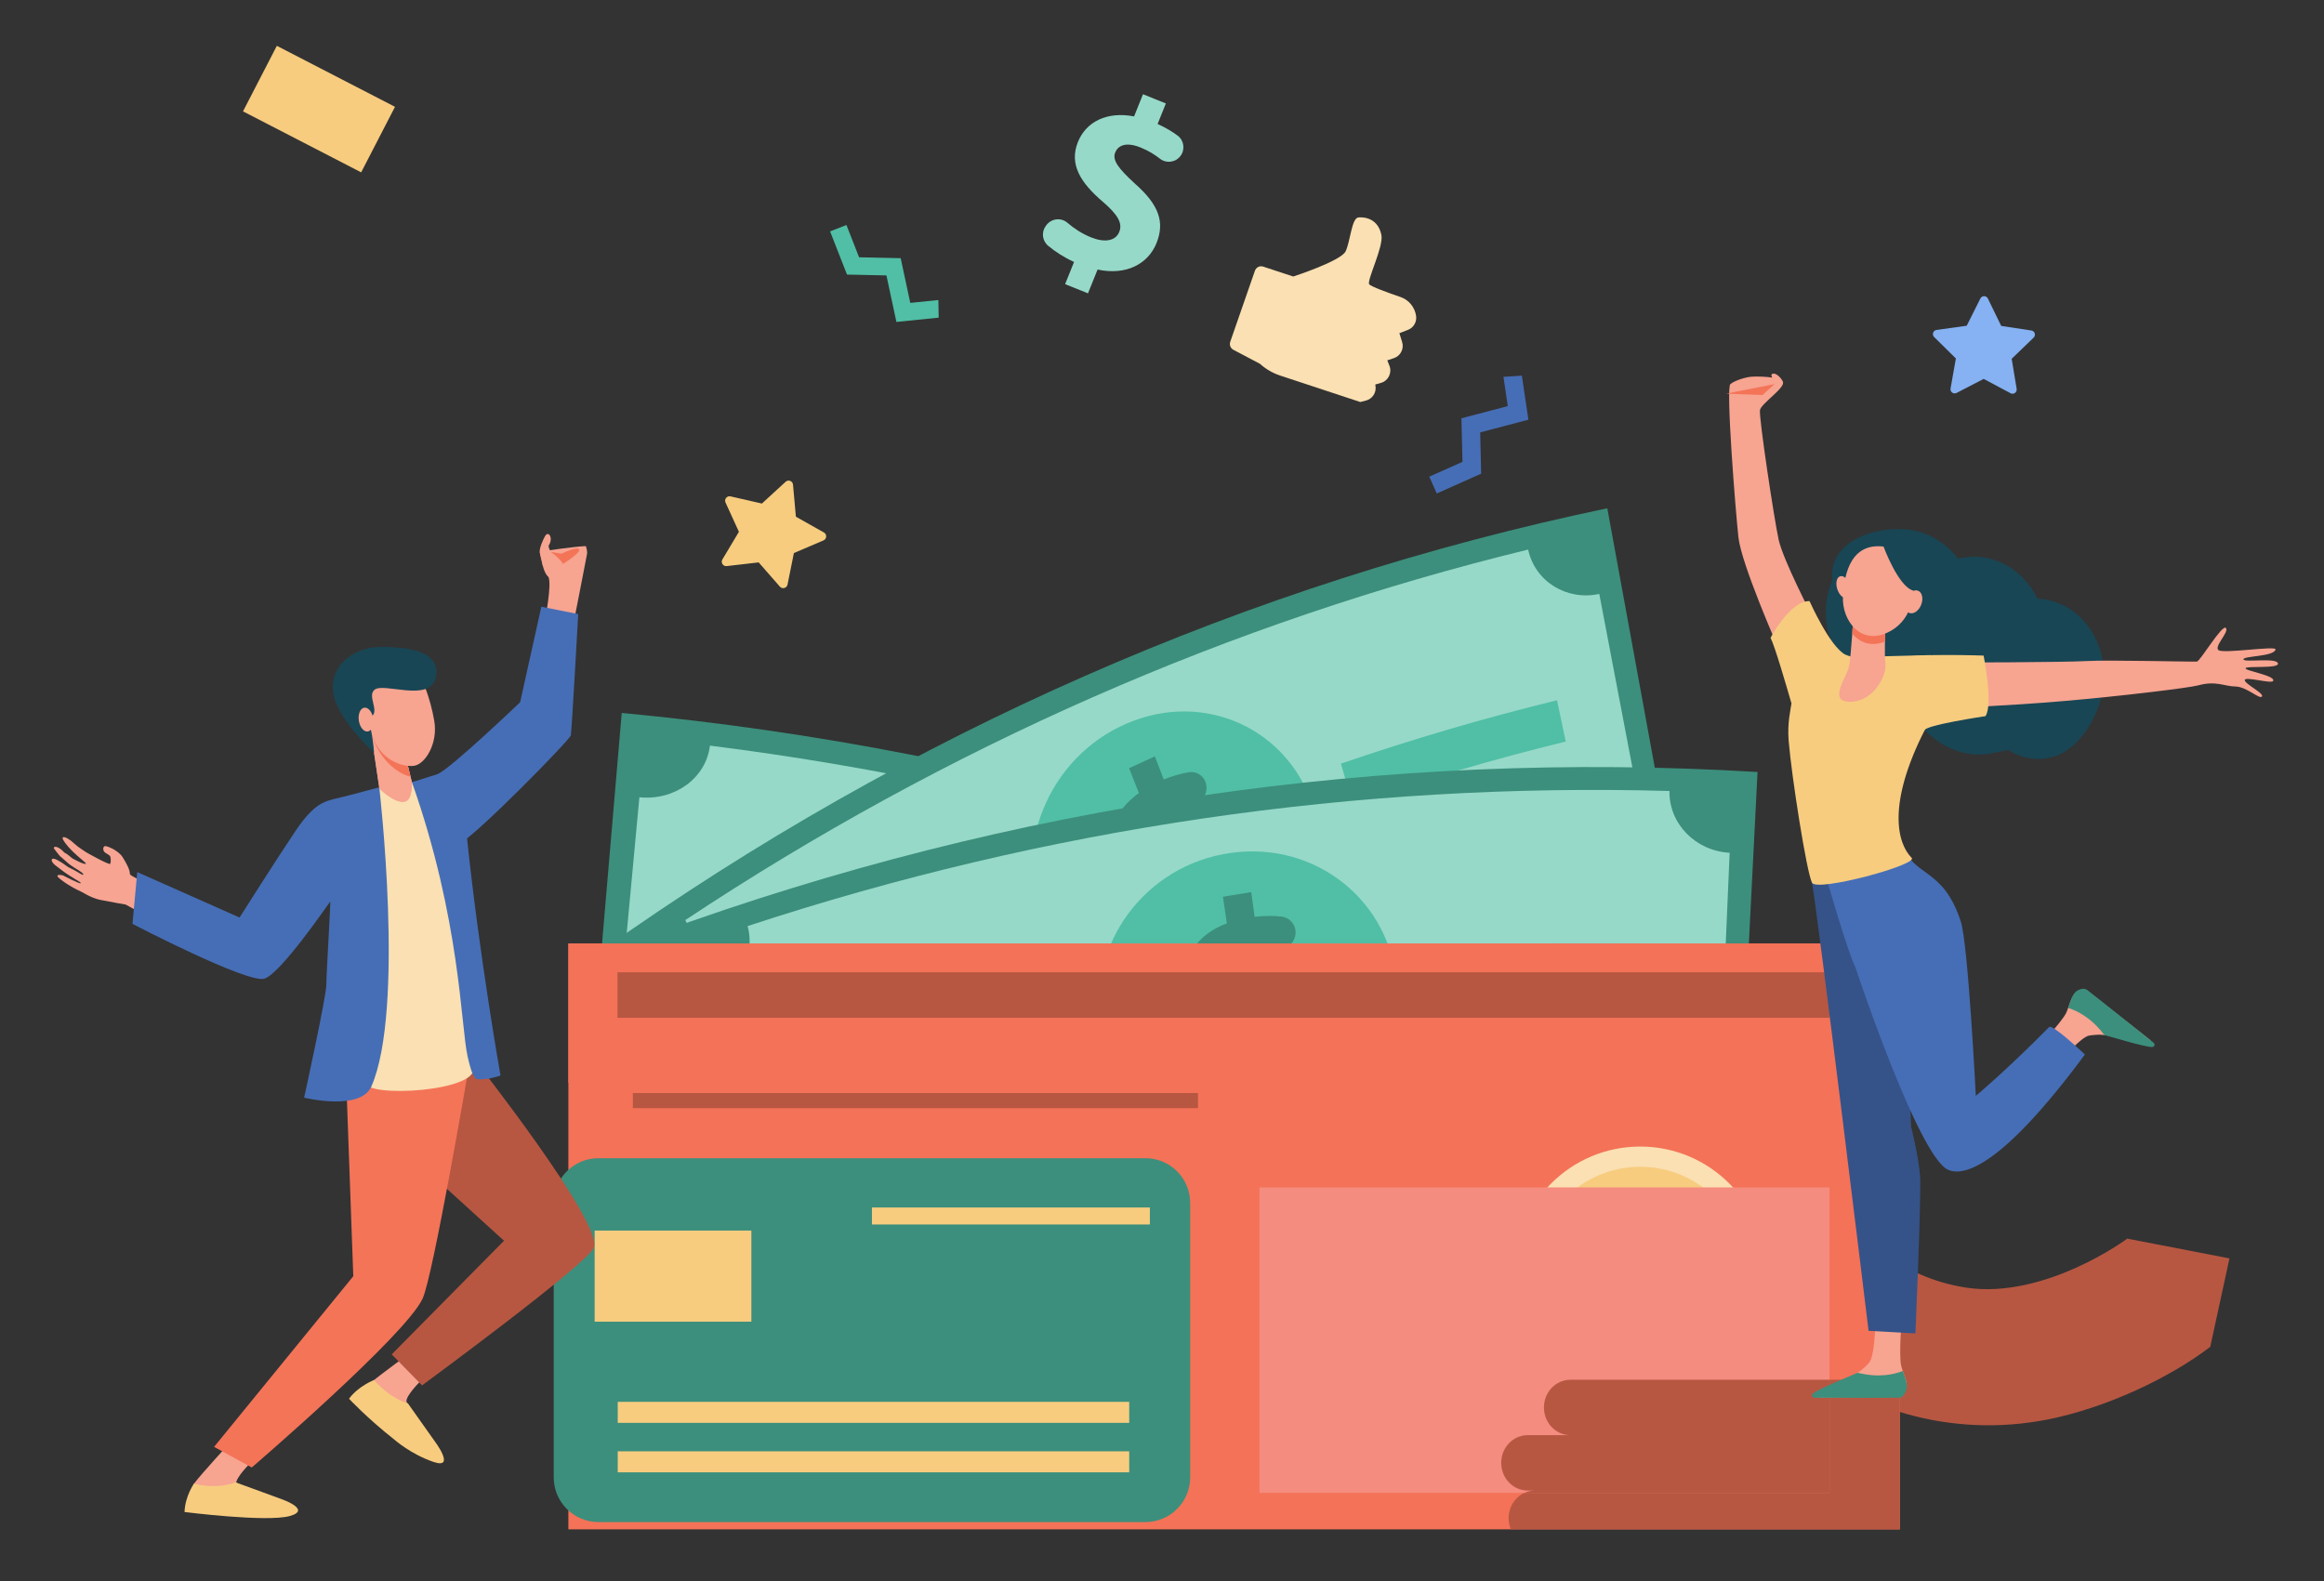 <?xml version="1.0" encoding="utf-8"?>
<!-- Generator: Adobe Illustrator 16.0.0, SVG Export Plug-In . SVG Version: 6.00 Build 0)  -->
<!DOCTYPE svg PUBLIC "-//W3C//DTD SVG 1.1//EN" "http://www.w3.org/Graphics/SVG/1.1/DTD/svg11.dtd">
<svg version="1.1" id="Layer_1" xmlns="http://www.w3.org/2000/svg" xmlns:xlink="http://www.w3.org/1999/xlink" x="0px" y="0px"
	 width="2159.568px" height="1469.707px" viewBox="0 0 2159.568 1469.707" enable-background="new 0 0 2159.568 1469.707"
	 xml:space="preserve">
<rect x="0" y="0" width="2159.568" height="1469.707" fill="#333333" stroke="none"/>
<g>
	<path fill="#B75742" d="M1663.133,1256.824c-30.459-25.478-46.081-49.058-48.904-53.525l107.141-67.683c0,0-0.148-0.25-0.459-0.714
		c0.088,0.13,9.01,13.265,26.854,27.423c22.776,18.071,49.253,29.61,78.693,34.297c37.474,5.967,76.136-6.527,101.972-18.06
		c28.799-12.854,48.111-27.257,48.292-27.396l95.003,18.36l-17.857,82.183c-37.12,28.484-96.129,56.631-150.814,67.486
		C1812.315,1337.208,1725.678,1309.141,1663.133,1256.824z"/>
</g>
<path fill="#86B1F2" d="M1818.165,365.178l25.146-13.034l24.992,13.325c2.847,1.518,6.198-0.887,5.671-4.07l-4.626-27.943
	l20.396-19.651c2.323-2.238,1.071-6.169-2.118-6.651l-28.005-4.235l-12.388-25.471c-1.411-2.901-5.535-2.925-6.98-0.041
	l-12.682,25.326l-28.052,3.91c-3.195,0.446-4.493,4.361-2.196,6.626l20.168,19.887l-4.95,27.887
	C1811.978,364.219,1815.301,366.663,1818.165,365.178z"/>
<rect x="528.167" y="876.833" fill="#F47257" width="1237.264" height="129.512"/>
<g>
	<path fill="#3C8F7C" d="M1436.336,1335.228c-279.006-147.523-582.053-238.327-893.178-267.627
		c11.527-135,23.055-270.001,34.582-405.001c359.729,33.877,710.119,138.867,1032.714,309.438
		C1552.414,1093.101,1494.375,1214.165,1436.336,1335.228z"/>
	<path fill="#96D9C9" d="M570.585,993.552c7.855-84.195,15.711-168.39,23.566-252.584c32.695,3.352,61.987-17.747,65.548-47.991
		c299.904,37.668,592.192,125.249,865.871,259.446c-12.172,27.663,2.109,61.818,31.566,77.089
		c-35.631,75.872-71.262,151.745-106.893,227.617c-27.109-14.051-59.189-2.433-71.352,25.212
		c-240.332-117.846-497.005-194.754-760.366-227.833C622.085,1024.287,600.672,996.64,570.585,993.552z"/>
	<g>
		<path fill="#50BFA5" d="M1214.407,1007.445c-25.147,72.424-102.702,109.315-174.636,87.206
			c-71.887-22.284-118.084-97.375-101.917-172.571c16.12-75.064,95.918-120.046,176.809-95.029
			C1195.581,851.98,1239.527,935.158,1214.407,1007.445z"/>
		<path fill="#3C8F7C" d="M1039.169,1069.158c2.011-8.084,4.02-16.168,6.027-24.253c-10.834-3.524-21.102-8.481-29.321-13.728
			c-6.854-4.377-9.348-13.253-5.645-20.32c0.149-0.283,0.298-0.567,0.447-0.852c4.08-7.786,14.117-10.283,21.694-5.295
			c7.714,5.076,16.783,9.621,26.877,12.444c14.692,4.111,26.182,1.458,28.842-8.725c2.511-9.656-4.182-18.237-21.958-30.029
			c-25.702-16.977-42.108-34.69-36.444-59.601c5.118-22.562,25.942-36.062,56.278-33.409c1.985-8.091,3.969-16.182,5.95-24.274
			c8.921,2.472,17.831,4.99,26.73,7.555c-1.906,7.476-3.814,14.951-5.723,22.426c9.72,3.248,17.461,6.871,23.743,10.576
			c7.687,4.535,10.393,13.995,6.19,21.126l0,0c-4.352,7.374-14.326,9.489-22.068,4.673c-5.809-3.613-13.208-7.289-22.658-9.984
			c-17.414-4.946-24.801,0.711-26.541,7.855c-2.072,8.451,5.987,16.31,26.341,30.926c28.649,19.826,37.224,37.77,30.93,60.533
			c-6.274,22.568-27.656,36.732-58.217,33.375c-2.237,8.658-4.476,17.314-6.718,25.971
			C1055.686,1073.775,1047.432,1071.444,1039.169,1069.158z"/>
		<path fill="#50BFA5" d="M895.253,919.272c-71.113-16.41-142.91-29.779-215.214-40.052c1.673-12.98,3.345-25.96,5.017-38.94
			c73.316,10.417,146.118,23.973,218.227,40.613C900.606,893.686,897.93,906.479,895.253,919.272z"/>
		<path fill="#50BFA5" d="M1449.748,1116.166c-66.178-32.363-133.512-61.826-201.826-88.336
			c4.323-12.285,8.646-24.572,12.969-36.858c69.271,26.881,137.547,56.756,204.652,89.572
			C1460.279,1092.417,1455.014,1104.292,1449.748,1116.166z"/>
	</g>
</g>
<g>
	<path fill="#3C8F7C" d="M1566.705,871.86c-287.865,60.14-561.981,180.662-807.912,355.22
		c-66.449-114.661-132.897-229.32-199.346-343.979c284.35-201.827,601.291-341.179,934.126-410.714
		C1517.95,605.544,1542.327,738.702,1566.705,871.86z"/>
	<path fill="#96D9C9" d="M737.924,1150.766c-40.95-71.932-81.899-143.865-122.849-215.798
		c25.996-18.127,35.903-53.528,21.738-79.838c242.294-160.768,506.679-277.011,783.211-344.359
		c6.376,29.734,35.882,47.806,66.104,41.215c15.826,82.979,31.652,165.958,47.479,248.937
		c-27.813,6.069-45.043,35.707-38.671,65.418c-242.838,59.143-475.007,161.222-687.778,302.4
		C793.005,1142.452,761.848,1134.087,737.924,1150.766z"/>
	<g>
		<path fill="#50BFA5" d="M1220.885,752.391c21.65,73.571-15.115,152.219-80.489,180.386
			c-65.438,27.997-141.232-2.323-171.05-72.388c-29.78-69.93,4.149-156.437,77.75-187.988
			C1120.668,640.763,1199.291,678.946,1220.885,752.391z"/>
		<path fill="#3C8F7C" d="M1125.796,912.892c-3.004-7.706-6.01-15.41-9.017-23.114c-9.955,4.088-20.286,6.675-29.267,7.731
			c-7.489,0.88-14.259-4.591-15.449-12.565c-0.047-0.32-0.095-0.641-0.142-0.962c-1.312-8.784,4.71-17.152,13.073-18.005
			c8.513-0.869,17.731-3.023,26.749-7.197c13.129-6.075,20.137-15.493,16.447-25.278c-3.509-9.273-13.213-11.841-32.883-9.911
			c-28.398,2.848-50.345-0.803-59.995-24.209c-8.749-21.191-0.872-45.167,22.993-62.35c-3.026-7.694-6.055-15.389-9.086-23.082
			c7.957-3.709,15.933-7.374,23.926-10.994c2.744,7.156,5.486,14.313,8.227,21.47c8.979-3.599,16.704-5.642,23.399-6.691
			c8.191-1.283,15.441,4.517,16.298,12.859l0,0c0.884,8.63-5.306,16.654-13.694,17.749c-6.293,0.82-13.797,2.604-22.27,6.471
			c-15.601,7.141-17.913,16.336-15.23,23.123c3.163,8.036,13.475,9.16,36.615,7.837c32.156-2.457,48.449,6.356,56.442,28.456
			c7.899,21.934-0.021,46.79-24.442,63.557c3.156,8.306,6.31,16.611,9.461,24.918
			C1140.551,906.06,1133.164,909.456,1125.796,912.892z"/>
		<path fill="#50BFA5" d="M936.339,885.249c-61.605,32.175-122.026,67.204-181.102,105.017
			c-5.973-11.383-11.945-22.766-17.918-34.149c59.903-38.341,121.17-73.86,183.638-106.486
			C926.084,861.501,931.212,873.375,936.339,885.249z"/>
		<path fill="#50BFA5" d="M1454.973,689.168c-66.82,16.354-132.883,35.75-198.029,58.116c-3.631-12.517-7.262-25.033-10.893-37.55
			c66.059-22.68,133.047-42.347,200.802-58.931C1449.56,663.592,1452.266,676.38,1454.973,689.168z"/>
	</g>
</g>
<g>
	<path fill="#3C8F7C" d="M1612.637,1123.5c-299.374-18.143-599.186,25.798-883.642,129.509
		c-39.164-128.591-78.328-257.182-117.493-385.771c328.895-119.913,675.545-170.719,1021.689-149.741
		C1626.34,852.831,1619.488,988.166,1612.637,1123.5z"/>
	<path fill="#96D9C9" d="M726.082,1173.619c-23.839-80.477-47.678-160.953-71.517-241.43c29.993-10.649,48.061-42.283,40.147-71.502
		c277.64-91.33,566.808-133.711,856.628-125.549c-0.605,30.467,24.435,55.783,55.932,57.42
		c-3.641,84.504-7.28,169.008-10.921,253.513c-28.985-1.504-52.969,22.609-53.573,53.055
		c-254.507-7.167-508.439,30.05-752.249,110.251C782.622,1180.179,753.683,1163.822,726.082,1173.619z"/>
	<g>
		<path fill="#50BFA5" d="M1297.646,916.162c4.326,76.943-50.439,143.308-121.809,153.23
			c-71.391,9.74-139.465-39.706-152.704-115.423c-13.233-75.576,40.552-150.298,120.864-161.313
			C1224.301,781.55,1293.349,839.355,1297.646,916.162z"/>
		<path fill="#3C8F7C" d="M1165.997,1046.274c-1.183-8.254-2.368-16.507-3.555-24.761c-10.82,1.316-21.664,1.08-30.813-0.278
			c-7.629-1.136-13.065-8.227-12.387-16.259c0.026-0.322,0.054-0.646,0.082-0.969c0.745-8.85,8.664-15.351,17.154-13.958
			c8.641,1.417,18.281,1.776,28.193,0.129c14.43-2.398,23.57-9.653,22.192-20.103c-1.318-9.906-10.34-14.964-30.288-18.313
			c-28.815-4.775-49.722-14.129-53.836-39.341c-3.736-22.829,9.656-43.943,37.316-54.244c-1.208-8.249-2.418-16.499-3.631-24.748
			c8.752-1.479,17.512-2.91,26.279-4.294c1.053,7.653,2.104,15.307,3.155,22.961c9.738-1.103,17.873-1.031,24.754-0.27
			c8.419,0.93,14.257,8.467,13.163,16.768l0,0c-1.135,8.585-9.139,14.711-17.711,13.545c-6.43-0.875-14.284-1.14-23.583,0.356
			c-17.13,2.773-21.563,11.06-20.484,18.339c1.265,8.616,11.225,12.438,34.473,17.295c32.45,6.15,46.548,19.002,49.323,42.51
			c2.722,23.321-10.919,45.277-39.035,55.026c1.194,8.875,2.386,17.75,3.576,26.626
			C1182.216,1043.576,1174.103,1044.903,1165.997,1046.274z"/>
		<path fill="#50BFA5" d="M984.624,969.274c-68.565,14.801-136.621,32.677-203.992,53.604c-3.27-12.601-6.539-25.2-9.809-37.802
			c68.314-21.219,137.323-39.346,206.849-54.354C979.989,943.573,982.307,956.423,984.624,969.274z"/>
		<path fill="#50BFA5" d="M1544.43,917.059c-70.05-1.894-140.058-0.644-209.848,3.725c-0.684-13.077-1.368-26.153-2.052-39.23
			c70.769-4.43,141.755-5.697,212.786-3.777C1545.021,890.871,1544.726,903.964,1544.43,917.059z"/>
	</g>
</g>
<rect x="528.167" y="876.833" fill="#F47257" width="1237.264" height="544.527"/>
<path fill="#B75742" d="M1765.431,1282.341h-306.156c-13.574,0-24.579,11.523-24.579,25.736l0,0
	c0,14.215,11.005,25.738,24.579,25.738h-39.7c-13.574,0-24.578,11.522-24.578,25.737l0,0c0,14.214,11.004,25.736,24.578,25.736
	h6.879c-13.576,0-24.58,11.523-24.58,25.737c0,3.678,0.742,7.171,2.068,10.334h361.489V1282.341z"/>
<rect x="573.762" y="903.644" fill="#B75742" width="1126.305" height="42.285"/>
<g>
	<path fill="#3C8F7C" d="M1064.393,1414.605H556.118c-22.958,0-41.569-18.61-41.569-41.568v-255.044
		c0-22.958,18.611-41.568,41.569-41.568h508.275c22.958,0,41.569,18.61,41.569,41.568v255.044
		C1105.962,1395.995,1087.351,1414.605,1064.393,1414.605z"/>
	<rect x="552.573" y="1143.675" fill="#F7CC7F" width="145.64" height="84.675"/>
	<rect x="810.255" y="1122.225" fill="#F7CC7F" width="258.266" height="15.806"/>
	<rect x="574.024" y="1302.863" fill="#F7CC7F" width="475.304" height="19.527"/>
	<rect x="574.024" y="1348.844" fill="#F7CC7F" width="475.304" height="19.527"/>
</g>
<rect x="588.067" y="1015.86" fill="#B75742" width="525.157" height="14.036"/>
<g>
	<circle fill="#FAE0B2" cx="1524.16" cy="1182.549" r="116.956"/>
	<circle fill="#F7CC7F" cx="1524.16" cy="1182.549" r="98.142"/>
	<g>
		<path fill="#FFFFFF" d="M1535.489,1251.584l-4.278-15.816c-7.231,1.612-14.605,2.163-20.895,1.837
			c-5.25-0.271-9.385-4.574-9.453-9.829l-0.01-0.634c-0.074-5.793,4.785-10.463,10.564-10.084c5.89,0.386,12.385-0.012,18.899-1.772
			c9.49-2.566,14.993-7.986,13.192-14.645c-1.711-6.326-8.119-8.881-21.564-9.712c-19.436-1.176-33.84-6.213-38.207-22.362
			c-3.962-14.65,3.254-28.93,20.121-37.242l-4.277-15.816l16.316-4.412l3.962,14.65c6.127-1.366,11.321-1.901,15.784-1.916
			c5.453-0.019,9.887,4.393,9.957,9.845l0,0c0.073,5.638-4.537,10.225-10.174,10.098c-4.226-0.096-9.311,0.292-15.187,1.881
			c-10.821,2.927-13.057,8.533-11.796,13.194c1.486,5.494,8.258,7.415,23.85,8.915c21.703,1.635,32.17,8.631,36.222,23.613
			c4.008,14.817-3.06,30.307-21.305,38.813l4.593,16.981L1535.489,1251.584z"/>
	</g>
</g>
<rect x="1170.358" y="1103.57" fill="#F48C7F" width="529.709" height="283.889"/>
<path fill="#B75742" d="M1434.695,1308.078L1434.695,1308.078c0,14.215,11.005,25.738,24.579,25.738h-39.7
	c-13.574,0-24.578,11.522-24.578,25.737l0,0c0,14.214,11.004,25.736,24.578,25.736h6.879c-3.515,0-6.854,0.778-9.878,2.169h283.492
	v-105.117h-240.793C1445.7,1282.341,1434.695,1293.865,1434.695,1308.078z"/>
<polygon fill="#466EB6" points="1397.075,350.226 1401.098,377.439 1358.026,388.749 1359.001,429.263 1328.152,442.997 
	1335.104,458.613 1376.363,440.246 1375.44,401.851 1420.247,390.085 1414.193,349.135 "/>
<g>
	<path fill="#96D9C9" d="M989.751,264.074l8.3-20.599c-9.138-4.167-17.561-9.598-24.095-15.089
		c-5.455-4.584-6.411-12.615-2.19-18.355l0.509-0.692c4.651-6.325,13.724-7.404,19.664-2.271
		c6.053,5.231,13.401,10.11,21.885,13.529c12.358,4.98,22.737,3.618,26.232-5.055c3.32-8.238-1.522-16.239-15.382-28.125
		c-20.054-17.153-31.513-34.373-23.039-55.404c7.688-19.08,27.16-28.624,52.194-23.828l8.3-20.598l21.249,8.563l-7.688,19.08
		c7.743,3.53,13.795,7.197,18.633,10.827c5.911,4.436,7.103,12.831,2.722,18.783l0,0c-4.528,6.155-13.263,7.348-19.253,2.604
		c-4.491-3.557-10.307-7.293-17.959-10.376c-14.093-5.679-21.091-1.442-23.538,4.628c-2.883,7.155,2.87,14.766,18.504,29.13
		c22.131,19.503,27.733,35.623,19.87,55.135c-7.777,19.297-28.076,30.271-54.757,24.559L1011,272.636L989.751,264.074z"/>
</g>
<polygon fill="#50BFA5" points="871.981,278.846 845.866,281.497 836.959,239.948 798.297,239.114 786.548,209.11 771.36,215.058 
	787.073,255.187 823.712,255.977 832.979,299.2 872.277,295.211 "/>
<g>
	<path fill="#FAE0B2" d="M1173.789,247.774l27.939,9.215c0,0,44.3-14.355,48.663-23.383c4.362-9.028,5.595-30.937,11.896-31.534
		c6.303-0.598,18.485,1.452,21.387,16.445c2.106,10.883-13.831,42.339-11.342,45.688c1.557,2.095,17.464,7.852,29.153,11.868
		c7.687,2.64,13.231,9.405,14.413,17.565l0.003,0.024c0.798,5.515-2.326,10.888-7.489,12.882l-8.038,3.104l2.564,8.3
		c1.909,6.179-1.476,12.819-7.577,14.865l-6.219,2.085l1.988,5.056c2.561,6.511-1.047,13.898-7.736,15.843l-5.432,1.578l0.224,1.453
		c0.931,6.042-2.853,11.855-8.716,13.392l-5.396,1.415l-74.411-24.558c-6.972-2.301-13.39-6.028-18.861-10.953l-24.713-13.042
		c-2.657-1.402-3.879-4.576-2.877-7.462l22.91-65.974C1167.229,248.461,1170.643,246.736,1173.789,247.774z"/>
</g>
<path fill="#F7CC7F" d="M731.802,543.321L737.718,514l27.508-11.75c3.134-1.338,3.372-5.688,0.404-7.361l-26.058-14.687
	l-2.674-29.792c-0.305-3.394-4.368-4.964-6.876-2.659l-22.021,20.244l-29.161-6.663c-3.321-0.759-6.071,2.62-4.653,5.718
	l12.449,27.199l-15.349,25.675c-1.748,2.924,0.616,6.583,4,6.192l29.714-3.435l19.675,22.531
	C726.917,547.778,731.128,546.66,731.802,543.321z"/>
<g>
	<path fill="#F7A491" d="M372.839,1263.523c0,0-36.664,26.433-42.438,34.318c-8.316,11.358,62.114,32.603,54.429,19.303
		c-1.769-3.06-6.838-13.352-7.059-14.363c-1.18-5.415,13.758-19.999,13.758-19.999L372.839,1263.523z"/>
	<path fill="#F7CC7F" d="M403.88,1339.369l-24.897-35.18c0,0-15.543-3.613-31.499-21.561c0,0-14.339,5.473-23.16,17.336
		c0,0,16.67,17.964,42.346,38.176c0,0,15.221,13.483,36.261,20.592C423.972,1365.841,403.88,1339.369,403.88,1339.369z"/>
	<path fill="#F8A492" d="M66.442,781.775c0,0,4.507,3.984,6.102,5.197c1.87,1.423,7.784,5.266,7.784,5.266
		s21.399,12.17,22.124,10.568c0.727-1.602,0.694-6.223-0.363-7.438s-4.14-2.469-5.198-3.683c-1.057-1.215-1.419-3.667-0.058-5.023
		c1.361-1.356,8.674,2.638,8.674,2.638s5.923,3.292,8.4,7.266c8.581,13.768,5.98,14.572,7.127,16.31
		c1.357,2.054,31.371,15.682,31.371,15.682s89.735,37.303,94.57,39.339h0.062c0.654,4.156-1.569,7.979-2.711,11.657
		c-2.146,12.817-5.961,13.67-8.871,26.031c-13.765-6.963-109.038-59.449-118.724-64.916c0,0-14.508-2.479-23.576-4.331
		s-16.97-7.591-19.455-8.499c-0.367-0.134-8.481-3.634-17.401-10.548c-7.688-5.959,2.238-3.714,2.238-3.714
		s16.158,8.565,16.576,7.206c0.323-1.047-8.762-5.217-17.334-11.724c-2.204-1.673-4.374-3.332-6.354-4.872
		c-5.201-4.04-4.292-8.282,1.801-4.894c2.152,1.197,5.679,3.271,7.995,5.095c2.502,1.972,5.416,3.001,7.763,4.347
		c4.661,2.672,8.027,4.678,8.027,4.43c0-0.321,1.28-0.427-1.006-2.273c-2.749-2.22-9.598-5.688-13.396-9.253
		c-2.153-2.023-6.903-5.986-6.903-5.986s-6.096-7.286-5.798-7.77c1.613-2.615,7.152,1.239,9.728,4.355
		c2.639,1.181,7.522,5.486,7.522,5.486s11.772,6.572,12.679,4.961c0.386-0.685-6.375-5.558-12.283-11.344
		c-5.485-5.373-10.171-11.663-9.301-12.866C59.731,776.432,66.442,781.775,66.442,781.775z"/>
	<path fill="#B75742" d="M316.761,991.854l5.803,28.68l145.789,132.607L363.997,1258.75l28.18,28.799
		c0,0,154.125-113.177,159.681-128.007c8.553-22.835-110.482-174.088-110.482-174.088L316.761,991.854z"/>
	<path fill="#F7A491" d="M215.669,1338.695c0,0-29.412,32.053-35.186,39.938c-8.317,11.359,53.792,28.126,46.105,14.826
		c-1.768-3.06-6.838-13.352-7.059-14.363c-1.181-5.415,13.758-19.999,13.758-19.999L215.669,1338.695z"/>
	<path fill="#F7CC7F" d="M259.33,1392.439l-40.48-14.793c0,0-15.299,6.954-38.628,1.256c0,0-8.23,11.561-8.746,26.335
		c0,0,76.727,9.784,98.079,3.674C290.907,1402.801,259.33,1392.439,259.33,1392.439z"/>
	<path fill="#F47458" d="M321.752,1005.145l6.547,180.947l-129.36,158.606l34.997,19.166c0,0,143.098-122.816,158.811-157.03
		c9.746-21.221,42.537-213.029,42.537-213.029L321.752,1005.145z"/>
	<path fill="#FAE0B2" d="M439.349,990.294c-11.857-26.761-10.486-218.609-56.633-263.547c-16.236,2.743-27.816,4.279-30.526,4.992
		c-2.408,19.763-5.057,92.284-6.684,158.751c-1.083,44.277,0.035,90.716-5.419,115.193
		C336.706,1020.857,450.182,1014.739,439.349,990.294z"/>
	<path fill="#466EB6" d="M314.436,741.639c-12.954,2.954-22.493,5.029-39.473,30.111c-16.255,24.011-52.348,80.991-52.348,80.991
		l-95.067-42.225l-4.445,48.151c0,0,107.549,55.906,122.723,50.866c15.174-5.039,57.835-67.4,60.991-71.608
		c0.741-0.988-3.581,66.604-3.581,77.403c0,10.799-20.618,104.828-20.618,104.828s52.315,12.877,62.526-10.514
		c31.306-71.712,7.275-277.969,7.275-277.969S323.757,739.513,314.436,741.639z"/>
	<path fill="#F7A491" d="M509.707,536.318c-3.995-3.347-5.738-11.364-6.397-16.525l-1.778-6.832
		c1.622-0.664,33.325-5.177,42.887-5.422c0.931,3.024,1.394,5.582,1.097,7.212c-1.422,7.815-11.401,58.553-11.401,58.553
		l-27.304,0.544C506.811,573.848,512.75,543.76,509.707,536.318z"/>
	<path fill="#466EB6" d="M393.414,737.977c0,0,18.733,53.306,34.15,45.626c15.416-7.681,102.026-95.975,102.882-100.242
		c0.856-4.267,6.852-112.645,6.852-112.645l-34.258-6.827l-19.699,88.75c0,0-63.377,60.589-76.224,66.563
		S393.414,737.977,393.414,737.977z"/>
	<path fill="#466EB6" d="M443.984,1003.12c10.371,0,14.198-1.432,21.105-3.511c0,0-19.747-111.31-31.229-221.686
		c-4.536-43.602-8.746-61.477-26.734-58.32c-5.202,0.907-19.292,6.278-24.408,7.142c45.204,127.898,45.361,226.344,51.76,254.893
		C437.688,995.959,440.486,1003.209,443.984,1003.12z"/>
	<path fill="#F7A491" d="M377.948,707.424l4.737,19.324c0,0,1.08,16.822-6.729,18.334c-9.417,1.824-23.412-12.269-23.412-12.269
		l-8.105-54.495L377.948,707.424z"/>
	<path fill="#F7A491" d="M377.948,707.424l4.737,19.324c0,0,1.08,16.822-6.729,18.334c-9.417,1.824-23.412-12.269-23.412-12.269
		l-8.105-54.495L377.948,707.424z"/>
	<path fill="#F47458" d="M344.52,678.569l33.429,28.855l3.539,14.435C368.709,718.785,350.492,704.724,344.52,678.569z"/>
	<path fill="#F7A491" d="M378.061,628.429c8.083-0.025,15.36,5.586,18.203,13.652c2.357,6.688,5.374,16.602,7.293,27.978
		c3.538,20.957-8.396,40.14-18.78,41.671s-35.119-5.348-40.59-35.032c-2.345-12.726-5.429-29.416,5.037-38.185
		C357.365,631.691,368.769,628.459,378.061,628.429z"/>
	<path fill="#184655" d="M347.561,699.319c0,0-36.604-32.622-38.203-58.106c-1.598-25.485,21.939-39.138,42.065-39.847
		c9.091-0.321,15.243,0.086,24.63,1.27c20.165,2.542,33.232,11.48,28.632,28c-6.175,22.18-48.025,3.468-56.581,10.352
		c-7.061,5.682,4.386,19.346-2.474,24.559c-6.447,4.899-3.163,3.239-1.028,12.556C346.737,687.419,347.561,699.319,347.561,699.319z
		"/>
	<path fill="#F7A491" d="M333.447,669.766c0.907,6.106,4.64,10.614,8.338,10.068c3.698-0.545,5.961-5.938,5.054-12.044
		s-4.64-10.614-8.338-10.069C334.802,658.267,332.54,663.659,333.447,669.766z"/>
	<path fill="#F47458" d="M511.563,512.88c0,0,5.928,3.366,11.822,11.177c0,0,15.438-9.896,14.897-13.031
		c-0.717-4.158-16.497,3.56-16.497,3.56L511.563,512.88z"/>
</g>
<rect x="234.622" y="66.961" transform="matrix(0.889 0.459 -0.459 0.889 79.407 -124.634)" fill="#F7CC7F" width="123.506" height="68.507"/>
<path fill="#F7A491" d="M511.447,512.554c-0.725-1.96-2.153-4.698-1.451-5.772c4.445-6.79-0.347-14.171-3.58-8.396
	c-1.877,3.353-5.162,10.742-4.885,14.574c0.202,2.781,3.022,13.383,3.022,13.383S515.559,523.666,511.447,512.554z"/>
<g>
	<path fill="#F7A491" d="M1767.084,1226.708c0,0-2.565,31.953-0.484,42.337c1.115,5.56,7.323,17.007,4.476,22.239
		s-6.103,6.54-6.103,6.54l-73.803,1.169c-4.021,0.064-1.363-2.479,1.877-4.824c5.307-3.836,9.588-6.372,26.537-14.435
		c1.104-0.526,5.129-3.042,6.58-3.915c3.68-2.209,7.375-5.688,10.557-9.171c5.299-5.802,5.764-33.94,5.764-33.94L1767.084,1226.708z
		"/>
	<path fill="#355389" d="M1709.399,801.988c0,0-31.722-15.641-25.619,18.37c6.102,34.011,52.581,416.495,52.581,416.495
		l43.533,2.415c0,0,5.561-127.521,4.341-145.835c-1.221-18.313-8.434-46.643-8.434-46.643l-3.693-113.129l-41.071-139.68
		L1709.399,801.988z"/>
	<path fill="#3C8F7C" d="M1726.174,1275.815c19.52,4.925,33.946,1.577,42.018-1.624c2.082,5.802,4.842,13.08,3.378,17.275
		c-1.792,5.139-4.128,7.423-6.381,7.48c-17.829,0.461-65.521-0.035-79.116,0.14c-1.898,0.024-2.945-2.157-1.725-3.591
		C1687.719,1291.537,1724.719,1276.689,1726.174,1275.815z"/>
	<path fill="#F7A491" d="M1683.78,572.122c0,0-26.821-51.606-30.981-70.551s-18.57-114.351-17.355-120.495
		c1.215-6.144,24-20.929,21.188-26.147s-24.516-5.233-29.485-4.785c-4.97,0.447-14.955,3.342-19.231,6.868
		s4.808,117.858,7.519,142.474c2.712,24.615,36.034,100.419,36.034,100.419L1683.78,572.122z"/>
	<g>
		<path fill="#F7A491" d="M1892.751,974.316c0,0,22.122-23.198,27.048-32.573c2.638-5.021,5.027-17.82,10.535-20.09
			c5.509-2.27,8.86-1.234,8.86-1.234l58.05,45.59c3.163,2.483-0.503,2.785-4.497,2.563c-6.538-0.362-11.461-1.091-29.701-5.508
			c-1.189-0.288-5.9-0.869-7.577-1.106c-4.25-0.603-9.311-0.229-13.977,0.471c-7.771,1.168-25.858,22.727-25.858,22.727
			L1892.751,974.316z"/>
		<path fill="#3C8F7C" d="M1955.457,961.955c-12.055-16.121-25.368-22.611-33.652-25.211c2.037-5.816,4.266-13.421,8.047-15.759
			c4.629-2.86,7.821-2.269,9.608-0.895c14.135,10.875,51.134,40.628,61.801,49.057c1.49,1.178,0.929,3.531-0.923,3.876
			C1995.227,973.973,1957.138,962.192,1955.457,961.955z"/>
		<path fill="#184655" d="M1893.271,556.406c-13.769-28.882-44.278-44.783-73.831-37.087c-10.6-14.348-27-24.386-44.062-26.804
			c-33.658-4.77-77.088,11.557-72.656,46.693c-10.635,24.576-8.028,58.438,13.214,75.04c-3.902,32.301,28.486,60.957,66.819,57.091
			c15.423,21.289,42.234,33.777,67.313,28.914c6.02-1.167,15.159-3.361,16.732-3.087c-1.965-0.22,43.723,29.7,75.231-23.579
			C1974.186,619.22,1942.524,558.444,1893.271,556.406z"/>
		<path fill="#466EB6" d="M1696.629,814.312c0,0,71.142-31.632,72.262-28.024c8.918,28.728,36.67,19.459,53.145,70.059
			c6.898,21.188,13.982,162.136,13.982,162.136s28.054-23.279,68.143-63.958c3.075-3.121,33.215,25.54,33.215,25.54
			c-79.574,107.513-113.901,113.121-127.181,107.102c-27.717-12.564-86.201-188.328-86.106-188.311
			C1717.066,885.173,1696.629,814.312,1696.629,814.312z"/>
		<path fill="#F7A491" d="M1814.573,615.754c0,0,102.83-0.131,124.846-1.401c19.927-1.149,98.958,0.862,102.048,0.505
			c3.091-0.357,23.519-34.955,26.914-31.24s-11.368,17.155-6.802,20.642c4.565,3.487,53.614-4.322,52.964-0.696
			c-1.219,6.785-29.834,5.921-29.805,9.196c0.028,3.275,29.949-1.837,31.979,3.601s-28.781,2.217-30.012,4.644
			c-1.229,2.426,28.576,6.87,25.527,11.928c-1.656,2.746-26.409-4.587-26.289-0.844c0.12,3.743,18.18,12.262,15.965,15.244
			c-2.215,2.982-14.173-9.153-24.651-9.303c-10.479-0.15-17.981-5.618-34.708-1.03c-8.26,2.265-71.312,9.974-124.59,14.526
			c-54.617,4.666-99.389,6.149-99.389,6.149L1814.573,615.754z"/>
		<path fill="#F7CC7F" d="M1662.095,688.452c-1.363-16.51,1.886-29.226,2.628-34.704c-4.994-17.149-15.618-53.738-19.438-60.927
			c0,0,17.903-34.406,36.231-34.169c0,0,18.717,42.19,33.188,49.737c0.213-0.055,5.12,2.188,7.279,2.173
			c13.973-0.1,62.797-1.581,71.911-1.744l-5.128,69.271c-35.382,69.353-25.8,105.747-12.34,119.207
			c6.332,6.331-88.289,32.032-92.646,23.063C1678.644,809.783,1664.852,721.828,1662.095,688.452z"/>
		<path fill="#F7CC7F" d="M1769.084,611.436c9.006-4.302,74.179-2.147,74.179-2.147s9.107,45.384,1.751,56.292
			c0,0-58.274,8.671-56.617,13.452L1769.084,611.436z"/>
		<path fill="#F7A491" d="M1752.001,582.272c0,0-1.145,24.751,0.015,35.06s-10.577,34.481-32.428,34.9
			c-21.849,0.419-3.206-23.191-1.291-33.336c1.916-10.146,4.209-49.858,4.209-49.858L1752.001,582.272z"/>
		<path fill="#F47458" d="M1722.506,569.038c0,0-0.533,9.218-1.299,19.906c6.89,8.222,17.48,12.42,30.359,7.416
			c0.139-7.664,0.435-14.088,0.435-14.088L1722.506,569.038z"/>
		<path fill="#F7A491" d="M1753.81,508.515c0,0,12.372,3.698,19.316,16.075c6.943,12.377,9.866,47.606-16.813,62.119
			s-44.97-9.876-43.752-32.351C1713.777,531.884,1720.652,502.252,1753.81,508.515z"/>
		
			<ellipse transform="matrix(-0.951 0.309 -0.309 -0.951 3510.715 534.653)" fill="#F7A491" cx="1713.067" cy="545.022" rx="6.174" ry="10.6"/>
		<path fill="#184655" d="M1750.089,507.521c0,0,13.546,37.042,27.401,41.221s12.406,22.249,12.406,22.249s2.563-41.782-9.97-52.269
			C1767.395,508.234,1750.089,507.521,1750.089,507.521z"/>
		
			<ellipse transform="matrix(-0.93 -0.367 0.367 -0.93 3227.137 1731.484)" fill="#F7A491" cx="1778.37" cy="558.586" rx="7.512" ry="11.114"/>
	</g>
	<path fill="#F47458" d="M1604.043,365.814c0,0,30.127,1.316,33.666,1.316c3.537,0,13.83-10.644,13.83-10.644L1604.043,365.814z"/>
</g>
<path fill="#F7A491" d="M1637.709,367.13l12.438-11.18c0,0-5.871-7.015-3.432-8.363c3.967-2.191,10.76,6.286,10.153,8.345
	c-0.606,2.058-7.901,8.702-7.901,8.702L1637.709,367.13z"/>
</svg>
